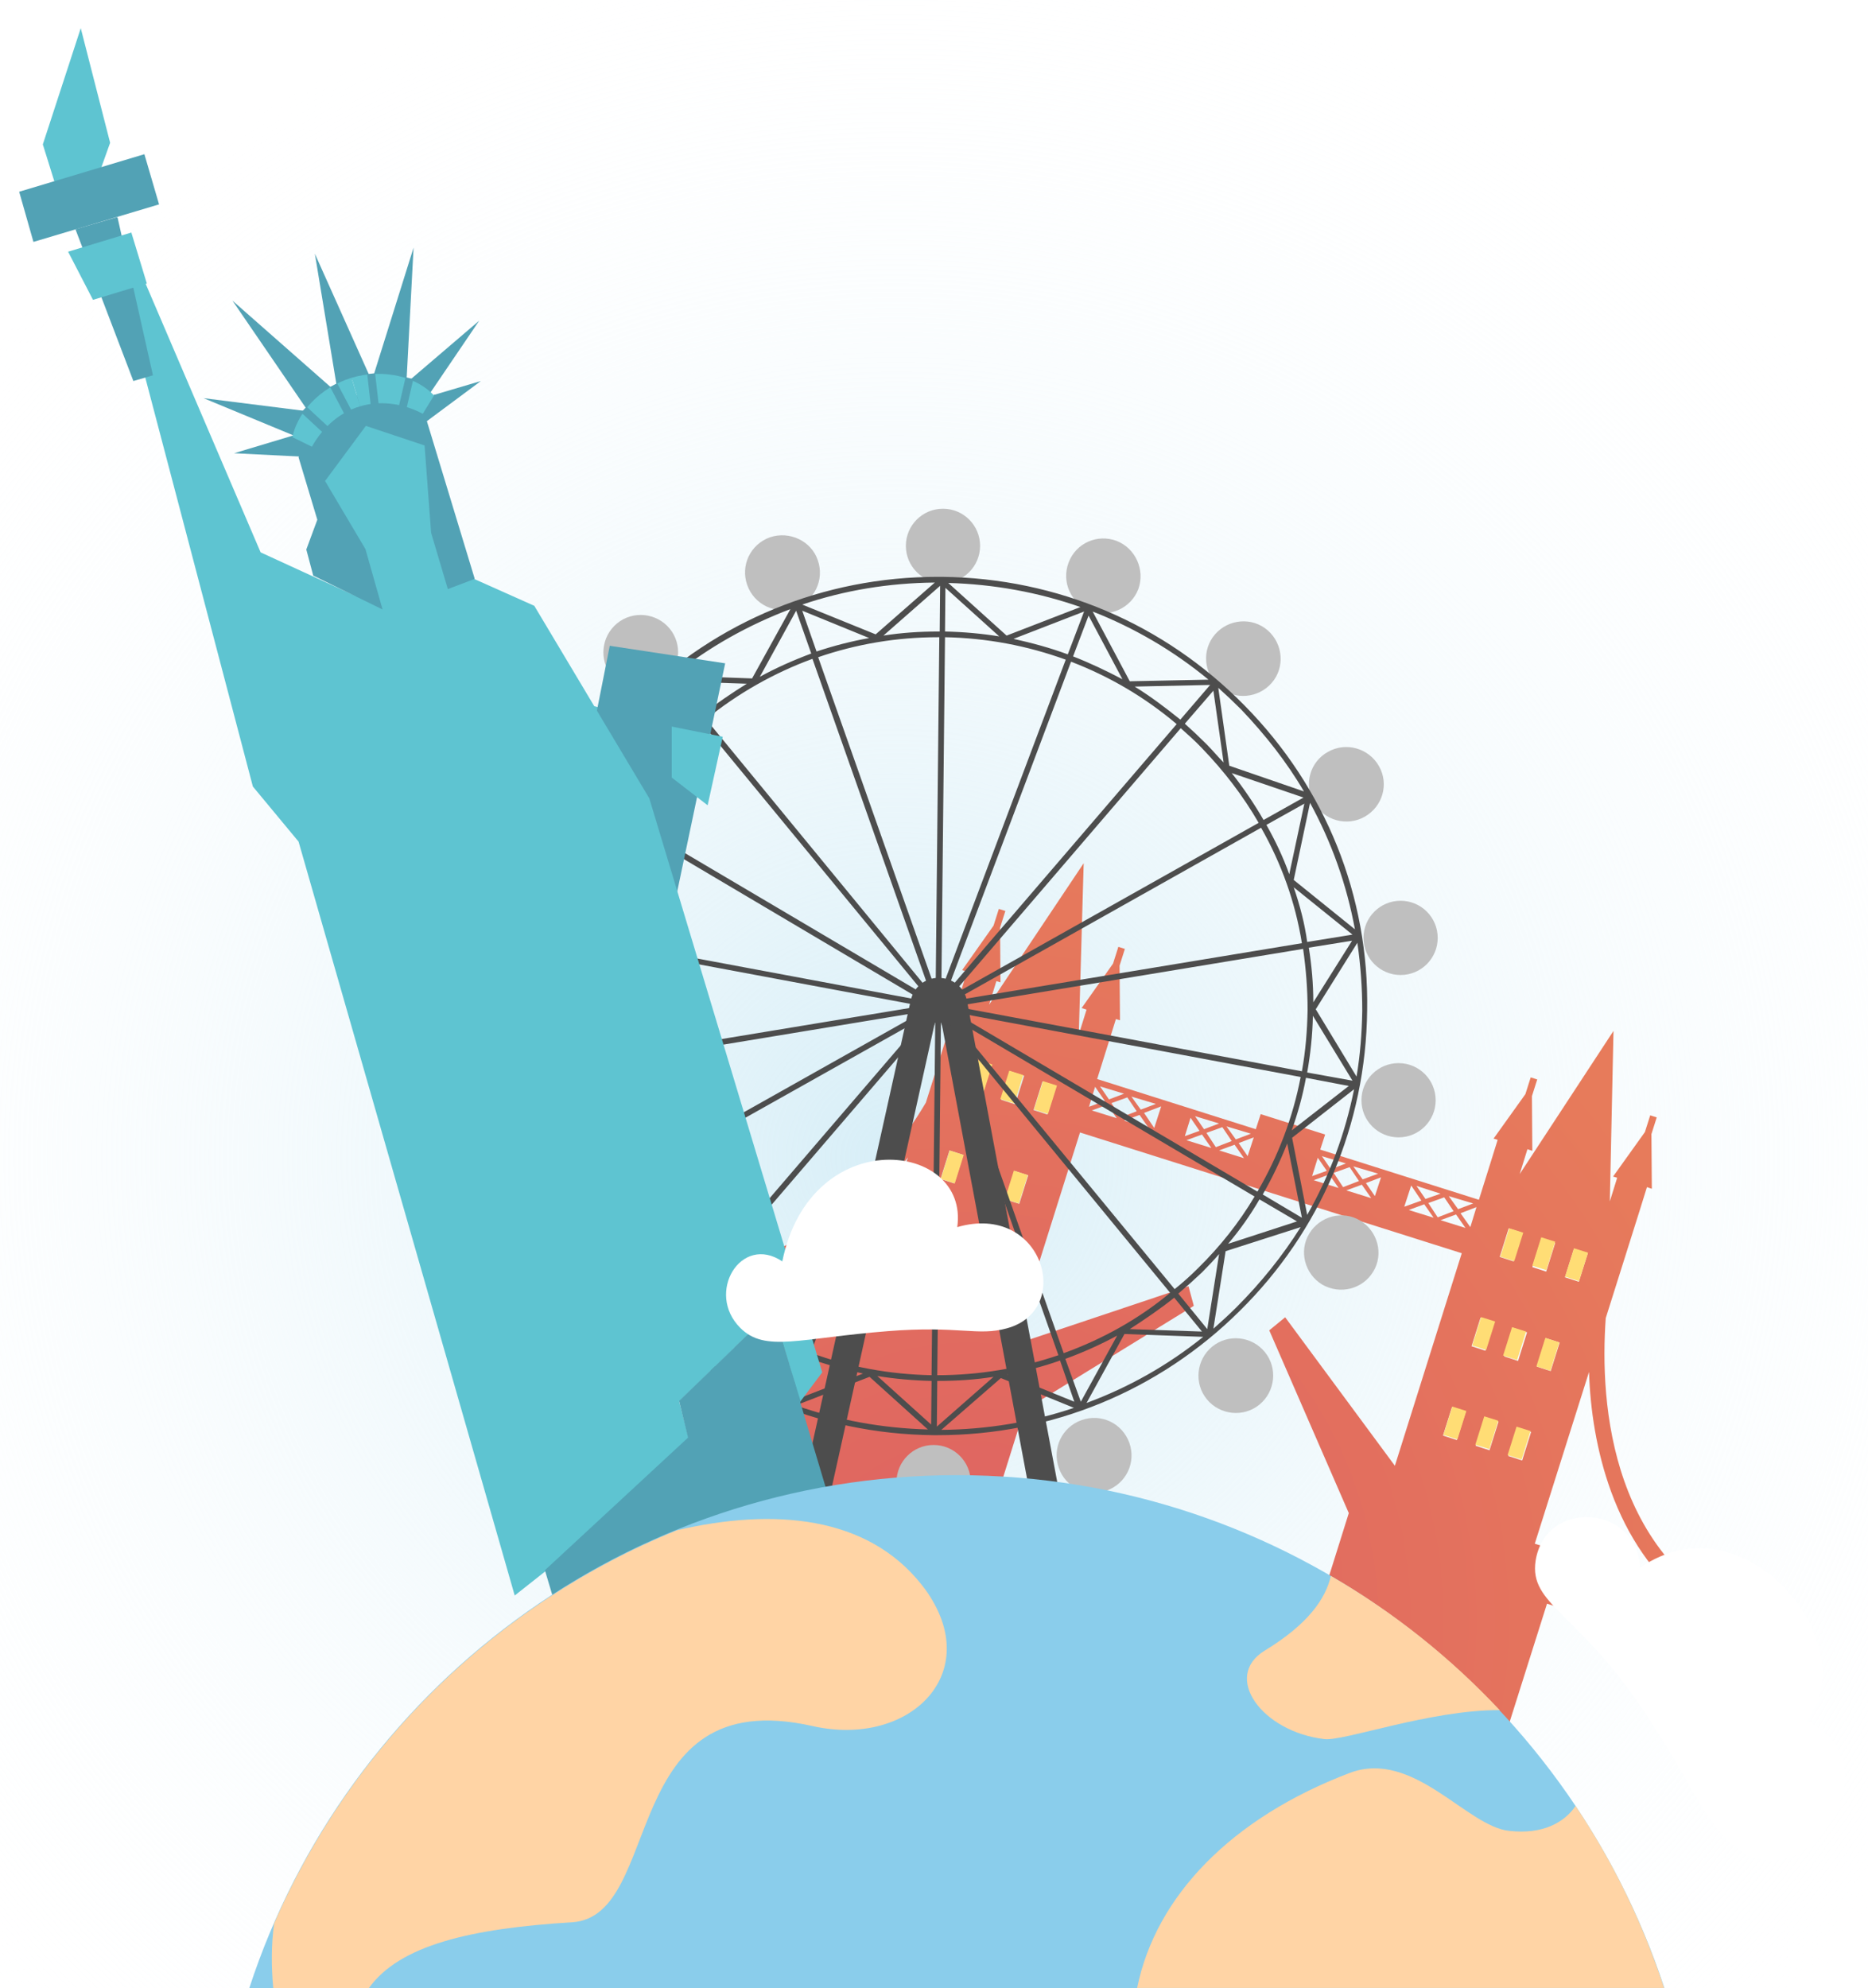 <svg xmlns="http://www.w3.org/2000/svg" xmlns:xlink="http://www.w3.org/1999/xlink" viewBox="0 0 458 487.4">
	<style type="text/css">
		.st0{fill:url(#SVGID_1_);}
		.st1{fill:url(#XMLID_2_);}
		.st2{fill:#FFDD75;}
		.st3{fill:#BFBFBF;}
		.st4{fill:#4D4D4D;}
		.st5{fill:#FFFFFF;}
		.st6{fill:#5EC4D1;}
		.st7{fill:#52A2B5;}
		.st8{fill:none;stroke:#52A2B5;stroke-width:1.948;stroke-miterlimit:10;}
		.st9{fill:none;}
		.st10{opacity:0.5;clip-path:url(#SVGID_3_);}
		.st11{opacity:0.25;clip-path:url(#SVGID_5_);}
		.st12{fill:url(#XMLID_3_);}
		.st13{fill:#8ACDEB;}
		.st14{fill:#FFD4A5;}
	</style>

	<filter xmlns="http://www.w3.org/2000/svg" id="dropshadow" height="130%">
		<feGaussianBlur in="SourceAlpha" stdDeviation="5"/>
		<feOffset dx="2 " dy="2" result="offsetblur"/>
		<feComponentTransfer>
			<feFuncA type="linear" slope="0.20"/>
		</feComponentTransfer>
		<feMerge>
			<feMergeNode/>
			<feMergeNode in="SourceGraphic"/>
		</feMerge>
	</filter>

	<filter xmlns="http://www.w3.org/2000/svg" id="free" height="130%">
		<feGaussianBlur in="SourceAlpha" stdDeviation="4"/>
		<feOffset dx="0" dy="2" result="offsetblur"/>
		<feComponentTransfer>
			<feFuncA type="linear" slope="0.35"/>
		</feComponentTransfer>
		<feMerge>
			<feMergeNode/>
			<feMergeNode in="SourceGraphic"/>
		</feMerge>
	</filter>

	<filter xmlns="http://www.w3.org/2000/svg" id="circles" height="130%">
		<feGaussianBlur in="SourceAlpha" stdDeviation="2"/>
		<feOffset dx="0" dy="2" result="offsetblur"/>
		<feComponentTransfer>
			<feFuncA type="linear" slope="0.33"/>
		</feComponentTransfer>
		<feMerge>
			<feMergeNode/>
			<feMergeNode in="SourceGraphic"/>
		</feMerge>
	</filter>

	<radialGradient id="SVGID_1_" cx="219.8" cy="492.6" r="306" gradientTransform="matrix(1 0 0 1 0 -208.89)" gradientUnits="userSpaceOnUse">
		<stop  offset="0" style="stop-color:#D7EEF7"/>
		<stop  offset="1" style="stop-color:#FFFFFF;stop-opacity:0"/>
	</radialGradient>
	<circle class="st0" cx="219.8" cy="283.7" r="306"/>
	<radialGradient id="XMLID_2_" cx="237.675" cy="-56.562" r="200.468" gradientTransform="matrix(1 0 0 -0.998 0 340.651)" gradientUnits="userSpaceOnUse">
		<stop offset="0" style="stop-color:#DE6262"/>
		<stop offset="1" style="stop-color:#E77B5B"/>
	</radialGradient>
	<path class="st1" d="M431.7,398.2c-37-14.5-39.5-54.1-38-75.1l8.2-26l1.9-6.1l1.2,0.4l-0.1-13.4l1.3-4.1l-1.6-0.5
			l-1.3,4.1l-7.8,10.9l1,0.3l-1.8,5.8l0.9-41.8l-23,35.1l0,0l1.9-6.1l1.2,0.4l-0.1-13.4l1.3-4.1l-1.6-0.5l-1.3,4.1l-7.8,10.9l1,0.3
			l-1.9,6.1l0,0l-2.7,8.6l-38.9-12.3l1.2-3.7l-7.9-2.5l-7.9-2.5l-1.2,3.7L269,264.5l2.7-8.6l0,0l1.9-6.1l1,0.3l-0.1-13.4l1.3-4.1
			l-1.6-0.5l-1.3,4.1l-7.7,10.9l1.2,0.4l-1.9,6.1l0,0l1.2-42l-23.2,34.7l1.8-5.8l1,0.3l-0.1-13.4l1.3-4.1l-1.6-0.5l-1.3,4.1
			l-7.7,10.9l1.2,0.4l-1.9,6.1l-8.2,26c-10.8,18.1-35.6,49.2-74.2,39.8l-4-1.3l-3.3,10.5l53.2,16.8l-9.2,29.1l50.5,15.9l11.1-35.4
			l41.6-25.6l-1.3-4.8l-43,14.4l16.4-52.1l38.9,12.3l7.9,2.5l7.9,2.5l38.9,12.3L342,359.3l-26.9-36.4l-3.9,3.2l19.5,44.8l-11.1,35.4
			l50.5,15.9l9.2-29.1l53.2,16.8l3.3-10.5L431.7,398.2z M209.4,325.9l-6.9-2.2l-0.7,2.1l-31.1-9.8c10.7-0.8,20.9-4.7,30.7-11.4
			c8.7-6,15.7-13.5,21.2-20.9L209.4,325.9z M227.1,312l-3.5-1.1l2.2-7l3.4,1.1L227.1,312z M234,290.1l-3.4-1.1l2.2-7l3.4,1.1
			L234,290.1z M240.9,268.2l-3.4-1.1l2.2-7l3.4,1.1L240.9,268.2z M235,314.5l-3.4-1.1l2.2-7l3.4,1.1L235,314.5z M242,292.6l-3.4-1.1
			l2.2-7l3.4,1.1L242,292.6z M248.9,270.7l-3.4-1.1l2.2-7l3.4,1.1L248.9,270.7z M243,317l-3.4-1.1l2.2-7l3.4,1.1L243,317z
			 M249.9,295.1l-3.4-1.1l2.2-7l3.4,1.1L249.9,295.1z M256.8,273.2l-3.4-1.1l2.2-7l3.4,1.1L256.8,273.2z M306.7,277.9l-3.7,1.4
			l-2.3-3.2L306.7,277.9z M298.9,275.4l-3.7,1.4l-2.2-3.2L298.9,275.4z M283.4,270.6l-3.7,1.4l-2.3-3.2L283.4,270.6z M275.6,268.1
			l-3.7,1.4l-2.2-3.2L275.6,268.1z M268.5,266.4l2.4,3.5l-3.9,1.4L268.5,266.4z M267.7,272.2l3.8-1.4l2.3,3.3L267.7,272.2z
			 M272.5,270.4l3.9-1.4l2.3,3.4l-3.9,1.5L272.5,270.4z M275.6,274.7l3.8-1.4l2.3,3.3L275.6,274.7z M283,276.5l-2.5-3.7l4.2-1.6
			L283,276.5z M291.9,274l2.2,3.2l-3.6,1.3L291.9,274z M290.9,279.5l3.8-1.4l2.3,3.3L290.9,279.5z M295.8,277.7l3.9-1.4l2.3,3.4
			l-3.9,1.5L295.8,277.7z M298.9,282l3.8-1.4l2.3,3.3L298.9,282z M305.9,283.4l-2.2-3.2l3.7-1.4L305.9,283.4z M361.2,295l-3.7,1.4
			l-2.3-3.2L361.2,295z M353.2,292.6l-3.7,1.3l-2.2-3.2L353.2,292.6z M337.9,287.7l-3.8,1.4l-2.3-3.2L337.9,287.7z M330,285.2
			l-3.7,1.4l-2.2-3.2L330,285.2z M323.1,283.8l2.2,3.2l-3.6,1.3L323.1,283.8z M322.1,289.3l3.8-1.4l2.3,3.3L322.1,289.3z M327,287.5
			l3.9-1.4l2.3,3.4l-3.9,1.5L327,287.5z M330.1,291.8l3.8-1.4l2.3,3.3L330.1,291.8z M337.1,293.2l-2.2-3.2l3.7-1.4L337.1,293.2z
			 M346,290.6l2.5,3.7l-4.2,1.5L346,290.6z M345.4,296.6l3.8-1.4l2.3,3.3L345.4,296.6z M350.2,294.9l3.9-1.4l2.3,3.4l-3.9,1.5
			L350.2,294.9z M353.2,299.1l3.8-1.4l2.3,3.3L353.2,299.1z M360.5,300.8l-2.4-3.4l3.9-1.5L360.5,300.8z M357.2,353l-3.4-1.1l2.2-7
			l3.4,1.1L357.2,353z M364.2,331.1l-3.4-1.1l2.2-7l3.4,1.1L364.2,331.1z M371.1,309.2l-3.4-1.1l2.2-7l3.4,1.1L371.1,309.2z
			 M365.2,355.5l-3.4-1.1l2.2-7l3.4,1.1L365.2,355.5z M372.2,333.6l-3.4-1.1l2.2-7l3.4,1.1L372.2,333.6z M379.1,311.7l-3.4-1.1
			l2.2-7l3.4,1.1L379.1,311.7z M373.2,358l-3.4-1.1l2.2-7l3.4,1.1L373.2,358z M380.2,336.1l-3.4-1.1l2.2-7l3.4,1.1L380.2,336.1z
			 M387.1,314.2l-3.4-1.1l2.2-7l3.4,1.1L387.1,314.2z M382.5,382.7l0.7-2.1l-6.9-2.2l13.3-42.1c0.3,9.2,1.8,19.4,5.4,29.3
			c4.1,11.2,10.3,20.2,18.6,27L382.5,382.7z"/>

	<rect x="353.1" y="347.2" transform="matrix(0.3 -0.954 0.954 0.3 -83.261 584.449)" class="st2" width="7.3" height="3.6"/>
	<rect x="360" y="325.2" transform="matrix(0.301 -0.954 0.954 0.301 -57.644 575.372)" class="st2" width="7.3" height="3.6"/>
	<rect x="366.8" y="303.4" transform="matrix(0.301 -0.954 0.954 0.301 -32.01 566.65)" class="st2" width="7.3" height="3.6"/>
	<rect x="361" y="349.6" transform="matrix(0.3 -0.954 0.954 0.3 -80.094 593.654)" class="st2" width="7.3" height="3.6"/>
	<rect x="367.8" y="327.7" transform="matrix(0.3 -0.954 0.954 0.3 -54.43 584.854)" class="st2" width="7.3" height="3.6"/>
	<rect x="374.9" y="305.7" transform="matrix(0.3 -0.954 0.954 0.3 -28.413 576.203)" class="st2" width="7.3" height="3.6"/>
	<rect x="368.9" y="352.1" transform="matrix(0.3 -0.954 0.954 0.3 -76.932 602.972)" class="st2" width="7.3" height="3.6"/>
	<rect x="375.9" y="330.4" transform="matrix(0.3 -0.954 0.954 0.3 -51.274 594.419)" class="st2" width="7.3" height="3.6"/>
	<rect x="382.8" y="308.3" transform="matrix(0.301 -0.954 0.954 0.301 -25.619 585.339)" class="st2" width="7.3" height="3.6"/>
	<rect x="222.8" y="306.2" transform="matrix(0.3 -0.954 0.954 0.3 -135.351 431.414)" class="st2" width="7.3" height="3.6"/>
	<rect x="229.7" y="284.3" transform="matrix(0.301 -0.954 0.954 0.301 -109.703 422.558)" class="st2" width="7.3" height="3.6"/>
	<rect x="236.7" y="262.2" transform="matrix(0.301 -0.954 0.954 0.301 -83.713 413.716)" class="st2" width="7.3" height="3.6"/>
	<rect x="230.7" y="308.7" transform="matrix(0.3 -0.954 0.954 0.3 -132.243 440.736)" class="st2" width="7.3" height="3.6"/>
	<rect x="237.7" y="286.7" transform="matrix(0.3 -0.954 0.954 0.3 -106.354 432.077)" class="st2" width="7.3" height="3.6"/>
	<rect x="244.5" y="264.8" transform="matrix(0.3 -0.954 0.954 0.3 -80.707 423.229)" class="st2" width="7.3" height="3.6"/>
	<rect x="238.7" y="311.2" transform="matrix(0.3 -0.954 0.954 0.3 -129.035 450.181)" class="st2" width="7.3" height="3.6"/>
	<rect x="245.6" y="289.3" transform="matrix(0.3 -0.954 0.954 0.3 -103.29 441.435)" class="st2" width="7.3" height="3.6"/>
	<rect x="252.6" y="267.3" transform="matrix(0.301 -0.954 0.954 0.301 -77.515 432.507)" class="st2" width="7.3" height="3.6"/>

	<g style="filter: url(#circles)">
		<ellipse class="st3" cx="231.2" cy="131.8" rx="9.1" ry="9.1"/>
		<path class="st3" d="M200.5,135.3c1.7,4.8-0.8,10-5.6,11.7s-10-0.8-11.7-5.6s0.8-10,5.6-11.7
			C193.6,128.1,198.9,130.6,200.5,135.3z"/>
		<path class="st3" d="M164.2,152.1c3.2,3.9,2.6,9.7-1.3,12.9c-3.9,3.2-9.7,2.6-12.9-1.3s-2.6-9.7,1.3-12.9
			C155.2,147.6,161,148.2,164.2,152.1z"/>
		<path class="st3" d="M135.9,180.3c4.3,2.6,5.8,8.2,3.2,12.5s-8.2,5.8-12.5,3.2s-5.8-8.2-3.2-12.5
			C125.9,179.2,131.5,177.7,135.9,180.3z"/>
		<ellipse class="st3" cx="117.2" cy="225.4" rx="9.1" ry="9.1"/>
		<ellipse class="st3" cx="116.8" cy="265.3" rx="9.1" ry="9.1"/>
		<path class="st3" d="M125.5,294.9c4.4-2.5,10-0.9,12.5,3.5s0.9,10-3.5,12.4s-10,0.9-12.5-3.5
			C119.5,303,121,297.4,125.5,294.9z"/>
		<path class="st3" d="M148.2,327.7c3.3-3.8,9.1-4.3,12.9-1s4.3,9.1,1,12.9s-9.1,4.3-12.9,1S145,331.6,148.2,327.7
			z"/>
		<path class="st3" d="M181.1,350.8c1.8-4.7,7.1-7.1,11.8-5.3c4.7,1.8,7.1,7,5.3,11.8c-1.8,4.7-7.1,7.1-11.8,5.3
			C181.7,360.7,179.2,355.5,181.1,350.8z"/>
		<ellipse class="st3" cx="228.9" cy="361.3" rx="9.1" ry="9.1"/>
		<path class="st3" d="M259.6,357.8c-1.7-4.8,0.8-10,5.6-11.7c4.8-1.7,10,0.8,11.7,5.6c1.7,4.8-0.8,10-5.6,11.7
			C266.5,365.1,261.2,362.6,259.6,357.8z"/>
		<path class="st3" d="M295.9,341c-3.2-3.9-2.6-9.7,1.3-12.9c3.9-3.2,9.7-2.6,12.9,1.3c3.2,3.9,2.6,9.7-1.3,12.9
			C304.9,345.5,299.1,344.9,295.9,341z"/>
		<path class="st3" d="M324.2,312.9c-4.3-2.6-5.8-8.2-3.2-12.5s8.2-5.8,12.5-3.2s5.8,8.2,3.2,12.5
			C334.1,314,328.6,315.4,324.2,312.9z"/>
		<ellipse class="st3" cx="342.9" cy="267.7" rx="9.1" ry="9.1"/>
		<ellipse class="st3" cx="343.4" cy="227.9" rx="9.1" ry="9.1"/>
		<path class="st3" d="M334.6,198.2c-4.4,2.5-10,0.9-12.5-3.5s-0.9-10,3.5-12.4c4.4-2.5,10-0.9,12.5,3.5
			S339,195.7,334.6,198.2z"/>
		<path class="st3" d="M311.8,165.4c-3.3,3.8-9.1,4.3-12.9,1c-3.8-3.3-4.3-9.1-1-12.9c3.3-3.8,9.1-4.3,12.9-1
			C314.6,155.8,315.1,161.6,311.8,165.4z"/>
		<path class="st3" d="M279.1,142.4c-1.8,4.7-7.1,7.1-11.8,5.3c-4.7-1.8-7.1-7-5.3-11.8s7.1-7.1,11.8-5.3
			C278.4,132.4,280.8,137.7,279.1,142.4z"/>
	</g>

	<path class="st4" d="M230.1,246.7l24.2,129l-52.7-0.6L230.1,246.7 M230.1,239.7c-3.3,0-6.1,2.3-6.8,5.5
					l-28.5,128.4c-0.5,2.1,0,4.2,1.4,5.9c1.3,1.7,3.3,2.6,5.4,2.6l52.7,0.6c0,0,0,0,0.1,0c2.1,0,4-0.9,5.4-2.5
					c1.3-1.6,1.9-3.7,1.5-5.8l-24.2-129c-0.6-3.3-3.4-5.6-6.8-5.7C230.1,239.7,230.1,239.7,230.1,239.7L230.1,239.7z"/>
	<path class="st4" d="M305.2,173c-19.7-20.1-46-31.3-74.2-31.6c-0.4,0-0.8,0-1.1,0c-27.9,0-54.2,10.8-74,30.4
			c-19.9,19.6-31,45.8-31.3,73.7c-0.3,28.1,10.4,54.6,30.1,74.7s46,31.3,74.1,31.6c0.4,0,0.8,0,1.1,0c27.9,0,54.2-10.8,74-30.4
			c19.9-19.6,31-45.8,31.3-73.7C335.7,219.6,325,193.1,305.2,173z M149.5,291.1l-9.3,5.2l3.7-17.3
			C145.5,283.2,147.4,287.2,149.5,291.1z M140.8,262.1l85.4-14.1l-75.4,42.4C145.9,281.6,142.5,272.1,140.8,262.1z M142.8,275.7
			l-14.4-11.6l11-1.8C140.2,266.9,141.4,271.4,142.8,275.7z M139.5,245.7c0.1-5.1,0.5-10.1,1.4-15l85.1,15.9l-85.4,14.1
			C139.9,255.8,139.5,250.8,139.5,245.7z M144.5,212.9l-3.6-18.1l9.6,5.7C148.2,204.5,146.2,208.6,144.5,212.9z M151.8,201.2
			l74.5,44.1l-85.1-15.9C143,219.4,146.7,209.9,151.8,201.2z M139.8,229.1l-10.5-2l14-10.9C141.8,220.4,140.7,224.7,139.8,229.1z
			 M310.5,202.2l9.3-5.2l-3.7,17.3C314.6,210.1,312.7,206.1,310.5,202.2z M319.2,231.2l-85.4,14.1l75.4-42.4
			C314.2,211.7,317.6,221.2,319.2,231.2z M317.2,217.5l14.4,11.6l-11.1,1.8C319.9,226.4,318.7,221.9,317.2,217.5z M320.6,247.6
			c-0.1,5.1-0.5,10.1-1.4,15l-85.1-15.9l85.4-14.1C320.2,237.5,320.6,242.5,320.6,247.6z M230.1,246.6L230.1,246.6L230.1,246.6
			L230.1,246.6L230.1,246.6z M231.7,156.2c10.3,0.2,20.2,2.1,29.6,5.5l-30.5,81L231.7,156.2z M229.4,242.7l-28.8-81.6
			c9.3-3.2,19.2-4.9,29.4-4.9c0.1,0,0.2,0,0.3,0L229.4,242.7z M228.4,337.1c-10.2-0.2-20.2-2-29.6-5.5l30.5-81L228.4,337.1z
			 M230.7,250.6l28.8,81.6c-9.4,3.2-19.4,4.9-29.7,4.9L230.7,250.6z M233.2,244.1l56.3-65.6c1.8,1.6,3.6,3.2,5.2,4.9
			c5.4,5.6,10.1,11.7,13.9,18.3L233.2,244.1z M232.1,243.2l30.5-81c9.4,3.6,18.1,8.7,25.9,15.3L232.1,243.2z M278.2,168.3l18.5-0.4
			l-7.3,8.5C285.8,173.5,282.1,170.7,278.2,168.3z M263.1,160.9l3.8-10l8.3,15.6C271.2,164.4,267.2,162.5,263.1,160.9z M261.8,160.4
			c-4.3-1.6-8.8-2.8-13.3-3.8l17.3-6.7L261.8,160.4z M231.7,154.8l0.1-10.7L245,156C240.7,155.3,236.2,154.9,231.7,154.8z
			 M230.5,143.6l-0.1,11.2c-0.1,0-0.2,0-0.3,0c-4.6,0-9.1,0.3-13.5,1L230.5,143.6z M200.2,159.7l-3.5-10l16.4,6.7
			C208.7,157.2,204.4,158.3,200.2,159.7z M198.9,160.2c-4.3,1.6-8.6,3.5-12.6,5.7l8.9-16.2L198.9,160.2z M199.2,161.5l28.8,81.6
			l-54.9-66.8C181,169.9,189.9,164.9,199.2,161.5z M172.2,175.2l-6.8-8.2l17.7,0.6C179.4,169.9,175.7,172.4,172.2,175.2z M227,244
			l-74.5-44c3.8-6.4,8.5-12.3,13.9-17.6c1.8-1.8,3.7-3.5,5.7-5.1L227,244z M226.9,249.2l-56.3,65.6c-1.8-1.6-3.6-3.2-5.3-4.9
			c-5.4-5.6-10.1-11.7-13.9-18.3L226.9,249.2z M228,250.1l-30.5,81c-9.4-3.6-18.1-8.7-25.9-15.3L228,250.1z M181.9,324.9l-18.5,0.4
			l7.3-8.5C174.2,319.8,178,322.5,181.9,324.9z M197,332.4l-3.8,10l-8.3-15.7C188.9,328.9,192.9,330.8,197,332.4z M198.2,332.9
			c4.3,1.6,8.8,2.8,13.4,3.8l-17.3,6.7L198.2,332.9z M228.4,338.5l-0.1,10.7l-13.2-11.9C219.4,338,223.9,338.4,228.4,338.5z
			 M229.8,338.5c0.1,0,0.2,0,0.3,0c4.6,0,9.1-0.3,13.5-1l-13.9,12.2L229.8,338.5z M259.9,333.5l3.5,10.1l-16.5-6.7
			C251.4,336.1,255.7,335,259.9,333.5z M261.2,333.1c4.4-1.6,8.6-3.5,12.7-5.7l-8.9,16.2L261.2,333.1z M260.8,331.7L232,250.1
			l54.9,66.8C279.1,323.4,270.2,328.3,260.8,331.7z M287.9,318.1l6.8,8.3l-17.7-0.6C280.7,323.4,284.4,320.9,287.9,318.1z
			 M233.1,249.3l74.5,44c-3.8,6.4-8.5,12.3-13.9,17.6c-1.8,1.8-3.7,3.5-5.7,5.1L233.1,249.3z M233.8,248.1l85.1,15.9
			c-1.9,9.9-5.5,19.4-10.6,28.1L233.8,248.1z M315.6,280.3l3.6,18.2l-9.6-5.7C311.9,288.8,313.9,284.6,315.6,280.3z M320.2,264.2
			l10.5,2l-14,10.9C318.2,272.9,319.4,268.6,320.2,264.2z M320.5,262.9c0.8-4.5,1.3-9.2,1.4-13.9l9.7,15.9L320.5,262.9z M322,245.7
			c0-4.5-0.4-9-1.1-13.4l10.6-1.7L322,245.7z M317.2,215.7l4-18.9c5.3,9.7,9,20.1,11,31L317.2,215.7z M309.8,201
			c-2.3-4-4.9-7.8-7.8-11.5l17.6,6L309.8,201z M295.8,182.4c-1.7-1.7-3.5-3.4-5.3-5l7-8.1l2.5,17.6
			C298.5,185.4,297.2,183.8,295.8,182.4z M277,167l-9.1-17.1c10.2,4,19.8,9.6,28.4,16.7L277,167z M246.8,155.8l-14.3-12.9
			c11.2,0.3,22.1,2.3,32.4,5.9L246.8,155.8z M214.7,155.5l-18-7.3c10.3-3.5,21.3-5.3,32.5-5.4L214.7,155.5z M184.4,166.3l-19.3-0.7
			c8.7-7,18.4-12.4,28.7-16.3L184.4,166.3z M171.2,176.1c-2,1.7-3.9,3.4-5.8,5.2c-1.5,1.4-2.8,2.9-4.2,4.5l2.9-18.3L171.2,176.1z
			 M151.2,199.3l-9.2-5.4l16.9-5.5C156,191.8,153.5,195.5,151.2,199.3z M143.4,214.4l-15.2,11.9c2.2-10.9,6-21.3,11.5-30.9
			L143.4,214.4z M139.5,230.4c-0.8,4.5-1.3,9.1-1.4,13.8l-9.6-15.9L139.5,230.4z M138,247.6c0,4.5,0.4,9,1.1,13.3l-10.5,1.7
			L138,247.6z M142.9,277.6l-4,18.9c-5.3-9.7-9-20.1-11-31L142.9,277.6z M150.2,292.3c2.3,4,4.9,7.8,7.8,11.5l-17.5-6L150.2,292.3z
			 M164.4,310.9c1.7,1.8,3.5,3.4,5.3,5l-7,8.1l-2.5-17.6C161.5,307.9,162.9,309.4,164.4,310.9z M183.2,326.3l9.1,17.1
			c-10.2-4-19.8-9.6-28.4-16.7L183.2,326.3z M213.2,337.5l14.3,12.9c-11.2-0.3-22.1-2.3-32.4-5.9L213.2,337.5z M245.4,337.8
			l17.9,7.3c-10.3,3.5-21.3,5.3-32.5,5.4L245.4,337.8z M275.7,327l19.3,0.7c-8.7,7-18.3,12.4-28.6,16.2L275.7,327z M288.9,317.1
			c2-1.7,3.9-3.4,5.8-5.2c1.5-1.5,2.9-3,4.2-4.5l-2.9,18.4L288.9,317.1z M308.8,294l9.2,5.4l-16.9,5.5
			C304,301.5,306.6,297.8,308.8,294z M316.8,278.9L332,267c-2.2,10.9-6,21.2-11.5,30.8L316.8,278.9z M322.6,247.4l10.2-16.3
			c0.8,5.5,1.2,11.1,1.2,16.7c-0.1,5.5-0.5,10.8-1.4,16.1L322.6,247.4z M319.7,194l-18.3-6.3l-2.7-19.1c1.9,1.7,3.8,3.5,5.6,5.3
			C310.2,180.1,315.5,186.8,319.7,194z M157,172.8c1.8-1.8,3.7-3.5,5.7-5.2l-3,19.1l-18.4,6C145.5,185.5,150.9,178.8,157,172.8z
			 M127.5,229.4l10,16.5l-10.3,16.4c-0.8-5.5-1.2-11.1-1.2-16.8C126.2,240.1,126.7,234.7,127.5,229.4z M140.4,299.2l18.3,6.3
			l2.7,19.1c-1.9-1.7-3.8-3.5-5.6-5.3C149.8,313.2,144.5,306.4,140.4,299.2z M303.1,320.5c-1.8,1.8-3.7,3.5-5.6,5.2l3-19l18.4-5.9
			C314.5,307.8,309.2,314.4,303.1,320.5z"/>
	<path style="filter: url(#dropshadow)" class="st5" d="M423.2,450.5c-8-6.9-9.7-14.3-21.9-32.7c-16.4-24.7-28.4-26.4-26.8-37.2
	c2.4-15.3,24.9-13.8,25.6,1.7c25.9-17.9,55.4,19,40.8,37.6C463.3,429.8,440.6,465.4,423.2,450.5z"/>
	<g style="filter: url(#free)">
		<polygon class="st6" points="171,177.8 137.7,169 140,186.3"/>
		<polygon class="st7" points="138.8,210.3 149.5,156.3 177.8,160.6 165.9,217.2"/>
		<polygon class="st6" points="173.5,195.4 177.2,178.6 164.7,176.1 164.7,188.6"/>
		<polygon class="st7" points="91.5,90.3 101.4,58.7 99.7,90.8"/>
		<polygon class="st7" points="98.9,92.5 117.5,76.6 104.2,96.2"/>
		<polygon class="st7" points="103.7,95.6 117.9,91.4 103.5,102.1"/>
		<polygon class="st7" points="77.2,60.2 82.5,92.3 86.5,91.1 90.5,89.9"/>
		<polygon class="st6" points="159.2,193.7 131,146.5 112.4,138.2 101.5,95.4 74.2,102.3 87.2,144.1 63.9,133.4
			35,65.9 27,57.8 62,190.8 73.2,204.3 126.2,389.1 169.9,354.6 166.5,341.5 189.5,319.3 196.2,341.6 201.6,334.4"/>
		<polygon class="st7" points="82,93.7 57,71.7 75.2,98.3"/>
		<polygon class="st7" points="78.5,99.2 49.9,95.6 75.5,106.2"/>
		<polygon class="st7" points="76.7,103.3 57.4,109.1 79.2,110.2"/>
		<path class="st7" d="M103.8,98.4l12.6,41.5l-6.6,2.5l-4.1-13.8l-1.6-21.4l-14.4-4.8l-10,13.5l9.9,16.7l4.2,14.8
			l-17-8.3l-1.7-6.4l2.7-7.3l-4.6-15.3c0,0,5.7-12.7,14.5-15.3C97.7,91.8,103.8,98.4,103.8,98.4z"/>
		<polygon class="st6" points="13.4,42.7 10.5,33.4 16.9,13.8 19.8,4.9 27,33 24.5,40"/>
		<polygon class="st7" points="39,48.1 8.2,57.3 4.7,45 35.4,35.8"/>
		<path class="st7" d="M196.2,341.7c0,0,0-0.1,0.1-0.2l-6.8-22.3l-23,22.2l2.2,9l-35.1,32.5L139,401l68.8-20.5
			L196.2,341.7z"/>
		<polygon class="st7" points="37.5,90 32.7,91.4 18.5,54.2 28.8,51.2"/>
		<path class="st6" d="M71.5,106.2l4.5,2.2c2.4-4.8,6.7-9.2,12.3-10.8l-2.1-7C78.7,92.9,72.5,99.1,71.5,106.2z"/>
		<path class="st6" d="M86.2,90.6l2.1,7c5.6-1.7,11.6-0.4,16.2,2.3l2.5-4.3C102.5,90.2,94,88.3,86.2,90.6z"/>
		<line class="st8" x1="74.5" y1="98.4" x2="80" y2="103.5"/>
		<line class="st8" x1="81.8" y1="92.4" x2="85.5" y2="99.4"/>
		<line class="st8" x1="71.2" y1="106" x2="76.7" y2="108.7"/>
		<line class="st8" x1="100.4" y1="90.7" x2="98.7" y2="98"/>
		<line class="st8" x1="91" y1="89.6" x2="91.9" y2="97.5"/>
		<line class="st8" x1="107.4" y1="95.2" x2="104.2" y2="100.4"/>
		<polygon class="st6" points="32.2,55 16.7,59.7 22.8,71.5 36,67.5"/>
	</g>
	<defs>
		<ellipse class="st9" cx="234.6" cy="544" rx="182.5" ry="182.3"/>
	</defs>
	<defs>
		<ellipse id="SVGID_2_" cx="234.6" cy="544" rx="182.5" ry="182.3"/>
	</defs>
	<clipPath id="SVGID_3_">
		<use xlink:href="#SVGID_2_"  style="overflow:visible;"/>
	</clipPath>
	<path style="filter: url(#dropshadow)" id="XMLID_1518_" class="st5" d="M244.9,323.6c-7.2,2-11.7-0.7-29.2,0.7c-21.7,1.7-30.1,5.3-36.2-0.8
	c-8.6-8.6,0.2-23.1,10.3-16.3c7-34.1,45.9-29.5,42.9-8.4C253.7,292.7,261.4,319.1,244.9,323.6z"/>
	<defs>
		<ellipse id="SVGID_4_" cx="234.6" cy="544" rx="182.5" ry="182.3"/>
	</defs>
	<clipPath id="SVGID_5_">
		<use xlink:href="#SVGID_4_"  style="overflow:visible;"/>
	</clipPath>
	<g class="st11">
		<linearGradient id="XMLID_3_" gradientUnits="userSpaceOnUse" x1="170.388" y1="-19.038" x2="235.445" y2="-76.988" gradientTransform="matrix(1 0 0 -1 0 348.11)">
			<stop offset="0" style="stop-color:#000000"/>
			<stop offset="1" style="stop-color:#000000;stop-opacity:0.1"/>
		</linearGradient>
		<path class="st12" d="M260.5,387c-1.1-12.4-42.3-26.2-74-25.5l-61.4,28.7C199.1,383.5,262.4,407.9,260.5,387z"/>
	</g>
	<path class="st9" d="M234.6,361.6c-81,0-149.7,52.8-173.5,125.8h347C384.2,414.4,315.6,361.6,234.6,361.6z"/>
	<path class="st13" d="M234.6,361.6c-81,0-149.7,52.8-173.5,125.8h347C384.2,414.4,315.6,361.6,234.6,361.6z"/>
	<path class="st9" d="M278.9,487.4c4.5-22.6,23.2-41.8,52.1-52.7c15.7-6,28.6,13.1,39.2,14.2
		c8.1,0.8,13.4-2,16.4-6c-5.6-8.4-11.9-16.3-18.8-23.6c-17-0.1-38.2,7.7-43,7.1c-15.3-1.8-25.1-15.3-14.6-21.7s14.9-12.6,16.2-18.3
		c-27-15.7-58.3-24.7-91.7-24.7c-24.3,0-47.5,4.8-68.7,13.4c23.6-5.4,46.5-3.6,60,13.4c-0.7-0.8-0.5-0.6,0,0l0,0l0,0l0,0l0,0
		c0.8,1,2.5,3.1,2.8,3.5c0.1,0.1,0,0.1,0,0c-0.2-0.2-0.9-1.2-2.8-3.5c16.4,20.8-2.4,40.1-26.8,34.6c-48-10.8-36.2,46.7-58.9,48.1
		c-24.7,1.6-42.4,5.6-49.9,16.2H67c-0.5-5.4-0.4-10.7,0.1-16.1C57.4,493.5,52,518.1,52,543.9c0,100.7,81.7,182.3,182.5,182.3
		s182.4-81.6,182.4-182.3c0-19.7-3.2-38.7-9-56.6L278.9,487.4L278.9,487.4z"/>
	<path class="st14" d="M310.1,404.6c-10.5,6.4-0.7,19.9,14.6,21.7c4.7,0.6,26-7.2,43-7.1
		c-12.1-12.9-26-24-41.4-32.9C325,392,320.6,398.2,310.1,404.6z"/>
	<path class="st14" d="M370.1,448.8c-10.5-1-23.5-20.1-39.2-14.2c-28.9,11-47.5,30.1-52.1,52.7H408
		c-5.2-15.9-12.5-30.9-21.7-44.6C383.5,446.8,378.2,449.7,370.1,448.8z"/>
	<path class="st14" d="M67,487.4h23.4c7.5-10.6,25.1-14.7,49.9-16.2c22.7-1.5,10.9-58.9,58.9-48.1
		c24.4,5.5,43.1-13.8,26.8-34.6l0,0l0,0c-13.4-17-36.4-18.9-60-13.4c-44.2,17.9-79.8,52.7-98.8,96.4C66.5,476.7,66.5,482,67,487.4z"/>
	<path class="st14" d="M225.9,388.4L225.9,388.4C225.4,387.8,225.2,387.6,225.9,388.4z"/>
	<path class="st14" d="M228.6,391.9C228.7,392,228.7,392,228.6,391.9L228.6,391.9z"/>
	<path class="st14" d="M225.9,388.4L225.9,388.4c1.8,2.3,2.6,3.3,2.8,3.5C228.4,391.6,226.7,389.5,225.9,388.4z"/>
</svg>
